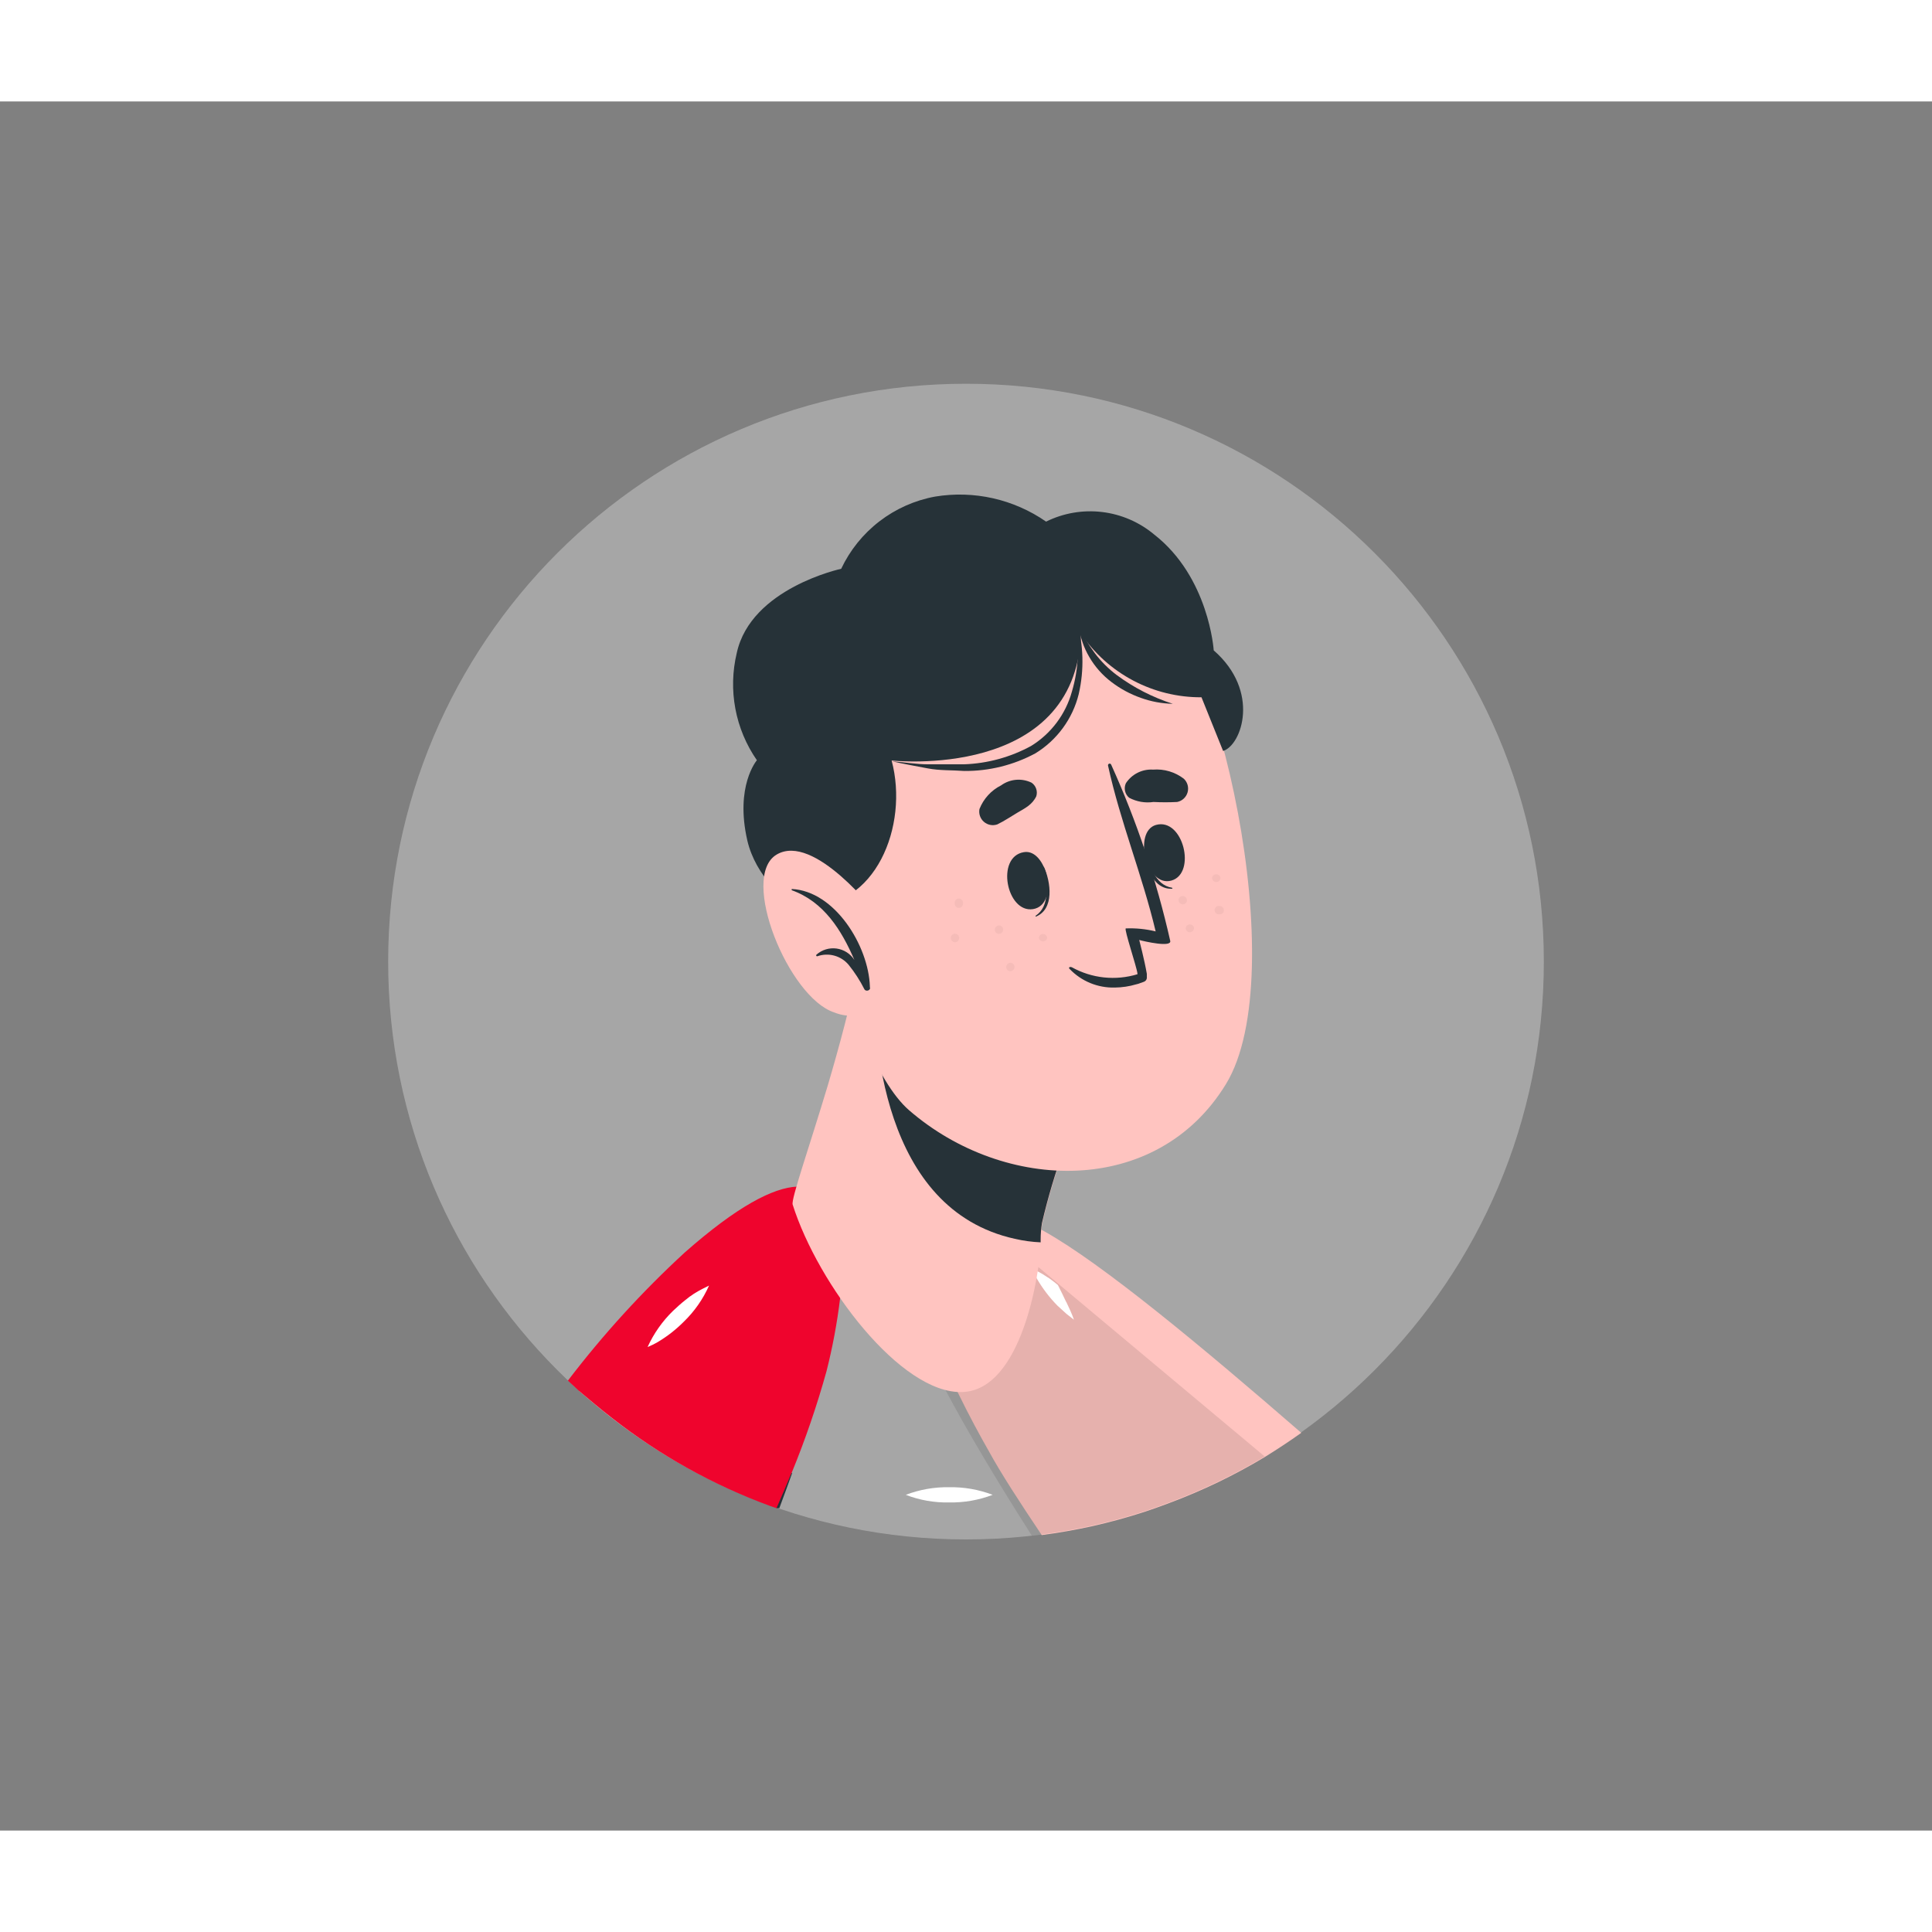  <svg width="80" height="80" viewBox="0 0 219 196" fill="none"
                                                    xmlns="http://www.w3.org/2000/svg">
                                                    <rect x="0" y="0" width="219" height="196" fill="#808080" stroke="none"/>
                                                    <path
                                                        d="M109.5 163C145.675 163 175 133.675 175 97.5C175 61.325 145.675 32 109.5 32C73.325 32 44 61.325 44 97.5C44 133.675 73.325 163 109.5 163Z"
                                                        fill="#A6A6A6" />
                                                    <path
                                                        d="M147.505 150.917C146.149 151.888 144.762 152.797 143.344 153.676C139.914 155.732 136.303 157.471 132.556 158.87C131.678 159.209 130.784 159.517 129.89 159.825C127.871 160.488 125.79 161.058 123.725 161.52C121.876 161.921 119.995 162.26 118.084 162.507C115.572 158.762 113.461 155.51 112.089 152.998C111.134 151.333 109.87 149.006 108.591 146.386C104.63 138.357 100.453 127.553 104.322 124.609L104.537 124.455L104.846 124.286L105.046 124.193C105.402 124.034 105.782 123.935 106.171 123.9C106.713 123.83 107.262 123.83 107.805 123.9C110.617 124.35 113.326 125.3 115.803 126.705V126.705C116.528 127.06 117.268 127.46 118.069 127.907L118.377 128.077C124.943 131.745 136.209 141.115 147.505 150.917Z"
                                                        fill="#FFC4C0" />
                                                    <path opacity="0.1"
                                                        d="M143.36 153.599C139.929 155.655 136.318 157.394 132.571 158.793C131.693 159.132 130.799 159.44 129.905 159.748C127.886 160.411 125.806 160.981 123.74 161.443C121.891 161.844 120.011 162.183 118.1 162.43L116.959 162.568C112.937 156.25 109.546 150.547 107.188 146.093L106.788 145.338C105.955 143.725 105.231 142.184 104.614 140.715C104.152 139.687 103.751 138.66 103.412 137.632C103.197 136.985 102.996 136.353 102.811 135.737C102.657 135.197 102.534 134.689 102.411 134.195C102.287 133.702 102.21 133.194 102.133 132.654C101.94 131.514 101.878 130.356 101.948 129.202C101.992 128.366 102.174 127.543 102.488 126.767C102.63 126.409 102.811 126.068 103.027 125.75L103.351 125.318C103.471 125.177 103.6 125.043 103.736 124.918C103.865 124.793 104.004 124.679 104.152 124.578L104.337 124.455L104.553 124.301L104.861 124.132L105.061 124.039C105.385 123.898 105.72 123.785 106.063 123.7C106.512 123.585 106.972 123.512 107.435 123.484L107.774 123.762L113.23 128.385L117.653 132.084L119.764 133.856L143.36 153.599Z"
                                                        fill="black" />
                                                    <path
                                                        d="M107.589 157.082C105.91 157.054 104.242 157.347 102.673 157.945C104.24 158.55 105.91 158.843 107.589 158.808C109.273 158.839 110.947 158.546 112.521 157.945C110.947 157.344 109.273 157.051 107.589 157.082V157.082ZM79.601 134.642C79.37 134.75 79.154 134.889 78.939 135.012C78.719 135.136 78.507 135.276 78.307 135.428C78.206 135.482 78.112 135.55 78.029 135.629L77.706 135.86C77.212 136.245 76.765 136.661 76.319 137.077C75.112 138.253 74.134 139.643 73.436 141.177C73.818 141.022 74.189 140.842 74.546 140.638C75.638 139.993 76.643 139.211 77.536 138.31C78.747 137.141 79.72 135.749 80.403 134.211L79.601 134.642ZM120.858 136.091C120.55 135.444 120.242 134.796 119.918 134.165L119.502 133.826L119.194 133.594C119.029 133.462 118.854 133.344 118.67 133.24L118.146 132.901L117.838 132.731L117.637 132.623L116.99 132.331C117.143 132.7 117.318 133.061 117.514 133.409C118.164 134.53 118.951 135.565 119.857 136.492L120.889 137.432L121.737 138.095C121.475 137.355 121.167 136.708 120.858 136.06V136.091ZM120.858 136.091C120.55 135.444 120.242 134.796 119.918 134.165L119.502 133.826L119.194 133.594C119.029 133.462 118.854 133.344 118.67 133.24L118.146 132.901L117.838 132.731L117.637 132.623L116.99 132.331C117.143 132.7 117.318 133.061 117.514 133.409C118.164 134.53 118.951 135.565 119.857 136.492L120.889 137.432L121.737 138.095C121.475 137.355 121.167 136.708 120.858 136.06V136.091Z"
                                                        fill="white" />
                                                    <path
                                                        d="M94.366 134.38C93.716 138.927 92.653 143.404 91.191 147.758C89.865 151.888 88.555 155.664 87.276 159.132C80.832 156.788 74.794 153.449 69.383 149.237C68.089 148.236 66.825 147.172 65.623 146.155C67.811 143.242 70.015 140.422 72.204 137.725C79.478 128.77 85.704 123.854 89.742 123.561H90.204C93.595 123.453 95.26 126.998 94.366 134.38Z"
                                                        fill="#FFC4C0" />
                                                    <path
                                                        d="M95.229 135.675C94.892 138.459 94.377 141.218 93.688 143.936C92.6 147.847 91.282 151.692 89.742 155.448V155.448L88.109 159.44H87.954L87.215 159.178C80.789 156.814 74.773 153.46 69.383 149.237C68.089 148.236 66.825 147.172 65.623 146.155L64.374 144.999C68.358 139.776 72.793 134.912 77.629 130.466C83.577 125.226 87.631 123.13 90.359 123.006H90.913C95.583 123.176 95.861 129.896 95.229 135.675Z"
                                                        fill="#EF042D" />
                                                    <path
                                                        d="M79.601 134.612C79.37 134.719 79.154 134.858 78.939 134.981C78.719 135.106 78.507 135.245 78.307 135.398C78.206 135.452 78.112 135.519 78.029 135.598L77.675 135.875C77.181 136.261 76.735 136.677 76.288 137.093C75.081 138.268 74.103 139.659 73.406 141.192C73.787 141.037 74.158 140.857 74.515 140.653C75.607 140.008 76.612 139.226 77.505 138.326C78.716 137.157 79.689 135.765 80.372 134.226L79.601 134.612Z"
                                                        fill="white" />
                                                    <path
                                                        d="M89.804 155.448C89.326 156.789 88.833 158.13 88.34 159.455H88.17H88.016C88.586 158.145 89.156 156.835 89.696 155.51L89.804 155.448Z"
                                                        fill="#263238" />
                                                    <path
                                                        d="M109.084 146.294C102.133 146.54 92.732 134.149 89.85 125.041C89.665 124.409 91.699 118.645 93.842 111.509C95.121 107.179 96.446 102.262 97.34 97.793C97.525 96.868 124.326 110.276 124.326 110.276C121.593 115.603 119.523 121.245 118.161 127.075C118.047 127.7 117.99 128.335 117.992 128.971C117.992 129.063 117.992 129.171 117.992 129.279C117.853 132.962 115.803 146.078 109.084 146.294Z"
                                                        fill="#FFC4C0" />
                                                    <path
                                                        d="M99.066 98.302C98.866 106.208 99.975 125.596 115.033 128.925C115.995 129.147 116.975 129.281 117.961 129.325C117.967 129.223 117.967 129.12 117.961 129.017C117.961 128.382 118.012 127.748 118.115 127.121C119.475 121.286 121.545 115.639 124.28 110.307C124.28 110.307 104.984 100.644 99.066 98.302Z"
                                                        fill="#263238" />
                                                    <path
                                                        d="M92.501 68.125C89.603 78.42 95.583 107.888 103.058 114.36C113.846 123.7 131.107 124.239 138.967 111.386C146.581 98.918 138.043 60.651 129.72 54.84C117.622 46.225 96.816 52.898 92.501 68.125Z"
                                                        fill="#FFC4C0" />
                                                    <path
                                                        d="M118.316 86.727C118.316 86.727 118.177 86.866 118.208 86.943C118.732 88.9 119.009 91.227 117.391 92.306C117.391 92.306 117.391 92.445 117.391 92.414C119.533 91.582 119.132 88.5 118.316 86.727Z"
                                                        fill="#263238" />
                                                    <path
                                                        d="M116.065 85.094C112.829 85.618 114.108 92.029 117.098 91.551C120.088 91.073 118.701 84.647 116.065 85.094Z"
                                                        fill="#263238" />
                                                    <path
                                                        d="M129.705 84.446C129.705 84.369 129.874 84.446 129.89 84.585C130.229 86.588 130.938 88.823 132.864 89.131C132.864 89.131 132.941 89.239 132.864 89.239C130.614 89.363 129.689 86.388 129.705 84.446Z"
                                                        fill="#263238" />
                                                    <path
                                                        d="M131.03 82.011C134.113 81.148 135.654 87.498 132.787 88.315C129.921 89.131 128.426 82.751 131.03 82.011Z"
                                                        fill="#263238" />
                                                    <path
                                                        d="M113.045 81.95C113.877 81.549 114.586 81.056 115.372 80.593C116.158 80.131 117.006 79.73 117.468 78.759C117.555 78.478 117.55 78.177 117.452 77.9C117.355 77.622 117.172 77.383 116.928 77.218C116.379 76.953 115.768 76.841 115.16 76.895C114.552 76.95 113.97 77.168 113.476 77.526C112.357 78.088 111.485 79.043 111.026 80.208C110.976 80.473 110.996 80.747 111.086 81.002C111.175 81.257 111.329 81.484 111.534 81.66C111.738 81.837 111.985 81.956 112.251 82.007C112.516 82.058 112.79 82.038 113.045 81.95Z"
                                                        fill="#263238" />
                                                    <path
                                                        d="M133.434 79.407C132.541 79.453 131.646 79.453 130.753 79.407C129.806 79.547 128.839 79.379 127.994 78.929C127.759 78.733 127.596 78.465 127.529 78.167C127.462 77.869 127.496 77.557 127.624 77.28C127.956 76.773 128.416 76.364 128.957 76.093C129.499 75.822 130.102 75.7 130.707 75.739C131.955 75.641 133.196 76.009 134.19 76.771C134.396 76.965 134.545 77.212 134.621 77.485C134.696 77.758 134.694 78.047 134.616 78.319C134.538 78.592 134.387 78.837 134.178 79.029C133.97 79.221 133.712 79.352 133.434 79.407V79.407Z"
                                                        fill="#263238" />
                                                    <path
                                                        d="M121.244 98.332C121.902 99.022 122.697 99.566 123.579 99.93C124.46 100.293 125.407 100.468 126.36 100.444C127.191 100.435 128.015 100.311 128.811 100.074C128.965 100.044 129.114 99.997 129.258 99.935L129.689 99.781C129.79 99.738 129.875 99.665 129.93 99.57C129.986 99.476 130.01 99.366 129.998 99.257C130.006 99.19 130.006 99.123 129.998 99.057V98.887C129.736 97.346 129.135 95.049 129.135 95.049C129.736 95.219 132.849 95.928 132.648 95.142C131.099 88.28 128.858 81.593 125.96 75.184C125.952 75.16 125.939 75.139 125.923 75.121C125.906 75.102 125.886 75.087 125.864 75.076C125.842 75.066 125.818 75.059 125.793 75.058C125.769 75.057 125.744 75.06 125.721 75.068C125.698 75.076 125.676 75.089 125.658 75.105C125.639 75.122 125.624 75.141 125.614 75.164C125.603 75.186 125.597 75.21 125.595 75.234C125.594 75.259 125.597 75.284 125.605 75.307C126.992 81.657 129.489 87.713 130.999 94.079C129.891 93.807 128.749 93.693 127.609 93.74C127.408 93.847 128.873 98.163 128.934 98.856V98.933C127.707 99.307 126.416 99.43 125.14 99.295C123.864 99.16 122.628 98.77 121.506 98.147C121.228 98.039 121.09 98.194 121.244 98.332Z"
                                                        fill="#263238" />
                                                    <path
                                                        d="M91.36 91.181C99.174 91.567 103.058 82.165 101.07 74.706C101.07 74.706 121.891 77.033 122.538 60.342C124.048 62.572 126.083 64.394 128.465 65.65C130.847 66.905 133.501 67.554 136.193 67.54L138.644 73.627C140.755 72.965 142.897 66.862 137.58 62.222C137.58 62.222 137.056 53.931 130.814 49.076C129.134 47.676 127.083 46.794 124.911 46.537C122.739 46.279 120.539 46.658 118.578 47.628C114.909 45.081 110.392 44.063 105.986 44.792C103.691 45.214 101.53 46.177 99.681 47.6C97.832 49.023 96.348 50.865 95.352 52.975C95.352 52.975 85.119 55.164 83.516 62.515C83.018 64.588 82.964 66.743 83.357 68.839C83.75 70.934 84.581 72.923 85.797 74.675C85.797 74.675 83.285 77.588 84.718 83.799C85.643 87.729 89.002 91.058 91.36 91.181Z"
                                                        fill="#263238" />
                                                    <path
                                                        d="M122.045 58.863C122.232 60.211 122.274 61.575 122.168 62.931C122.112 64.274 121.89 65.604 121.506 66.892C120.799 69.458 119.147 71.66 116.882 73.057C114.541 74.334 111.934 75.046 109.269 75.138C107.928 75.138 106.572 75.138 105.216 75.138C103.859 75.138 102.503 74.891 101.131 74.799C102.457 75.107 103.813 75.338 105.169 75.6C106.526 75.862 107.913 75.785 109.3 75.893C112.117 75.916 114.895 75.227 117.375 73.889C119.825 72.384 121.586 69.976 122.276 67.185C122.911 64.437 122.831 61.572 122.045 58.863V58.863Z"
                                                        fill="#263238" />
                                                    <path
                                                        d="M132.941 68.279C130.654 67.548 128.504 66.444 126.576 65.012C125.638 64.305 124.802 63.469 124.095 62.531C123.374 61.575 122.764 60.541 122.276 59.448C122.431 60.695 122.84 61.896 123.478 62.978C124.119 64.08 124.973 65.044 125.991 65.813C126.995 66.578 128.113 67.182 129.304 67.601C130.471 68.024 131.7 68.253 132.941 68.279V68.279Z"
                                                        fill="#263238" />
                                                    <path
                                                        d="M99.359 92.091C99.359 92.091 92.27 82.843 88.031 85.371C83.793 87.898 89.388 101.584 94.566 103.264C95.215 103.527 95.911 103.655 96.611 103.641C97.311 103.627 98.001 103.471 98.639 103.183C99.277 102.895 99.85 102.481 100.324 101.965C100.797 101.449 101.161 100.842 101.393 100.182L99.359 92.091Z"
                                                        fill="#FFC4C0" />
                                                    <path
                                                        d="M89.742 89.27V89.409C93.379 90.703 95.398 93.94 96.847 97.315C96.625 96.967 96.331 96.671 95.984 96.447C95.636 96.224 95.245 96.079 94.836 96.021C94.427 95.964 94.01 95.997 93.615 96.116C93.22 96.236 92.856 96.44 92.547 96.714C92.53 96.73 92.519 96.751 92.515 96.774C92.511 96.797 92.514 96.82 92.524 96.841C92.535 96.862 92.552 96.879 92.572 96.889C92.593 96.9 92.617 96.903 92.639 96.899C93.261 96.677 93.936 96.65 94.572 96.824C95.209 96.998 95.777 97.363 96.2 97.87C96.891 98.73 97.49 99.659 97.987 100.644C98.172 100.952 98.743 100.752 98.604 100.397V100.305C98.45 95.728 94.643 89.501 89.742 89.27Z"
                                                        fill="#263238" />
                                                    <g opacity="0.2">
                                                        <path opacity="0.2"
                                                            d="M108.729 94.849C108.722 94.975 108.666 95.092 108.575 95.178C108.483 95.264 108.362 95.312 108.236 95.311C108.112 95.3 107.997 95.244 107.911 95.153C107.826 95.062 107.777 94.943 107.774 94.818C107.774 94.692 107.824 94.57 107.914 94.481C108.003 94.391 108.125 94.341 108.252 94.341C108.378 94.341 108.5 94.391 108.589 94.481C108.679 94.57 108.729 94.692 108.729 94.818V94.849Z"
                                                            fill="black" />
                                                        <path opacity="0.2"
                                                            d="M118.701 94.818C118.681 94.928 118.623 95.028 118.537 95.1C118.451 95.171 118.343 95.211 118.231 95.211C118.119 95.211 118.011 95.171 117.925 95.1C117.839 95.028 117.781 94.928 117.761 94.818C117.763 94.756 117.777 94.695 117.803 94.639C117.829 94.582 117.866 94.532 117.912 94.49C117.958 94.448 118.012 94.416 118.071 94.396C118.13 94.376 118.192 94.367 118.254 94.371C118.37 94.379 118.48 94.428 118.562 94.51C118.644 94.593 118.694 94.702 118.701 94.818Z"
                                                            fill="black" />
                                                        <path opacity="0.2"
                                                            d="M115.002 98.132C114.994 98.257 114.939 98.375 114.847 98.461C114.755 98.547 114.634 98.594 114.509 98.594C114.447 98.592 114.386 98.578 114.329 98.552C114.273 98.526 114.222 98.489 114.181 98.443C114.139 98.397 114.107 98.343 114.086 98.284C114.066 98.225 114.058 98.163 114.062 98.101C114.064 98.038 114.078 97.977 114.104 97.919C114.13 97.862 114.167 97.811 114.213 97.768C114.258 97.725 114.312 97.691 114.371 97.669C114.43 97.647 114.492 97.637 114.555 97.639C114.617 97.641 114.678 97.655 114.735 97.681C114.791 97.707 114.842 97.744 114.883 97.79C114.925 97.836 114.957 97.89 114.977 97.949C114.998 98.008 115.006 98.07 115.002 98.132V98.132Z"
                                                            fill="black" />
                                                        <path opacity="0.2"
                                                            d="M109.161 90.965C109.153 91.089 109.097 91.205 109.005 91.289C108.913 91.372 108.792 91.417 108.668 91.412C108.606 91.41 108.545 91.396 108.488 91.37C108.432 91.344 108.381 91.307 108.34 91.261C108.298 91.215 108.266 91.161 108.245 91.102C108.225 91.043 108.217 90.981 108.221 90.919C108.208 90.85 108.211 90.779 108.229 90.712C108.247 90.644 108.279 90.581 108.324 90.528C108.369 90.474 108.425 90.431 108.488 90.401C108.552 90.371 108.621 90.356 108.691 90.356C108.761 90.356 108.83 90.371 108.893 90.401C108.957 90.431 109.013 90.474 109.058 90.528C109.103 90.581 109.135 90.644 109.153 90.712C109.171 90.779 109.173 90.85 109.161 90.919V90.965Z"
                                                            fill="black" />
                                                        <path opacity="0.2"
                                                            d="M113.707 93.894C113.705 93.956 113.691 94.018 113.665 94.075C113.639 94.132 113.602 94.184 113.557 94.227C113.511 94.27 113.457 94.303 113.398 94.326C113.34 94.348 113.277 94.358 113.214 94.356C113.152 94.354 113.091 94.34 113.035 94.314C112.978 94.287 112.928 94.25 112.886 94.204C112.844 94.158 112.812 94.104 112.792 94.046C112.771 93.987 112.763 93.925 112.767 93.863C112.775 93.737 112.831 93.62 112.922 93.534C113.014 93.448 113.135 93.4 113.26 93.4C113.323 93.402 113.384 93.417 113.44 93.443C113.496 93.469 113.547 93.506 113.589 93.552C113.63 93.598 113.662 93.652 113.683 93.711C113.703 93.769 113.712 93.832 113.707 93.894V93.894Z"
                                                            fill="black" />
                                                        <path opacity="0.2"
                                                            d="M138.335 88.037C138.333 88.099 138.319 88.16 138.293 88.217C138.267 88.273 138.23 88.324 138.184 88.365C138.138 88.407 138.084 88.439 138.025 88.46C137.966 88.48 137.904 88.488 137.842 88.484C137.718 88.476 137.602 88.42 137.519 88.328C137.435 88.236 137.391 88.115 137.395 87.991C137.415 87.881 137.473 87.781 137.559 87.71C137.645 87.638 137.753 87.599 137.865 87.599C137.977 87.599 138.086 87.638 138.171 87.71C138.257 87.781 138.315 87.881 138.335 87.991V88.037Z"
                                                            fill="black" />
                                                        <path opacity="0.2"
                                                            d="M134.544 90.565C134.542 90.627 134.528 90.688 134.502 90.744C134.476 90.801 134.439 90.851 134.392 90.893C134.346 90.935 134.292 90.967 134.234 90.987C134.175 91.007 134.113 91.016 134.051 91.012C133.926 91.004 133.808 90.948 133.722 90.857C133.636 90.765 133.588 90.644 133.589 90.519C133.591 90.456 133.605 90.395 133.631 90.339C133.657 90.282 133.694 90.232 133.74 90.19C133.786 90.148 133.84 90.117 133.899 90.096C133.958 90.076 134.02 90.067 134.082 90.072C134.207 90.079 134.325 90.135 134.411 90.226C134.497 90.318 134.544 90.439 134.544 90.565V90.565Z"
                                                            fill="black" />
                                                        <path opacity="0.2"
                                                            d="M135.346 93.724C135.338 93.848 135.282 93.964 135.19 94.048C135.097 94.131 134.977 94.175 134.852 94.171C134.79 94.169 134.729 94.155 134.673 94.129C134.616 94.103 134.566 94.065 134.524 94.019C134.482 93.973 134.45 93.919 134.43 93.861C134.41 93.802 134.401 93.74 134.405 93.678C134.425 93.568 134.483 93.468 134.569 93.397C134.655 93.325 134.764 93.286 134.875 93.286C134.987 93.286 135.096 93.325 135.182 93.397C135.268 93.468 135.326 93.568 135.346 93.678V93.724Z"
                                                            fill="black" />
                                                        <path opacity="0.2"
                                                            d="M138.736 91.69C138.734 91.752 138.72 91.813 138.694 91.869C138.668 91.926 138.631 91.976 138.584 92.018C138.538 92.06 138.484 92.092 138.426 92.112C138.367 92.132 138.305 92.141 138.243 92.137C138.174 92.149 138.103 92.146 138.036 92.129C137.968 92.111 137.905 92.078 137.851 92.033C137.798 91.989 137.754 91.933 137.725 91.869C137.695 91.806 137.68 91.737 137.68 91.667C137.68 91.597 137.695 91.528 137.725 91.464C137.754 91.401 137.798 91.345 137.851 91.3C137.905 91.255 137.968 91.222 138.036 91.205C138.103 91.187 138.174 91.184 138.243 91.197C138.374 91.197 138.499 91.249 138.592 91.341C138.684 91.433 138.736 91.559 138.736 91.69Z"
                                                            fill="black" />
                                                    </g>
                                                </svg>